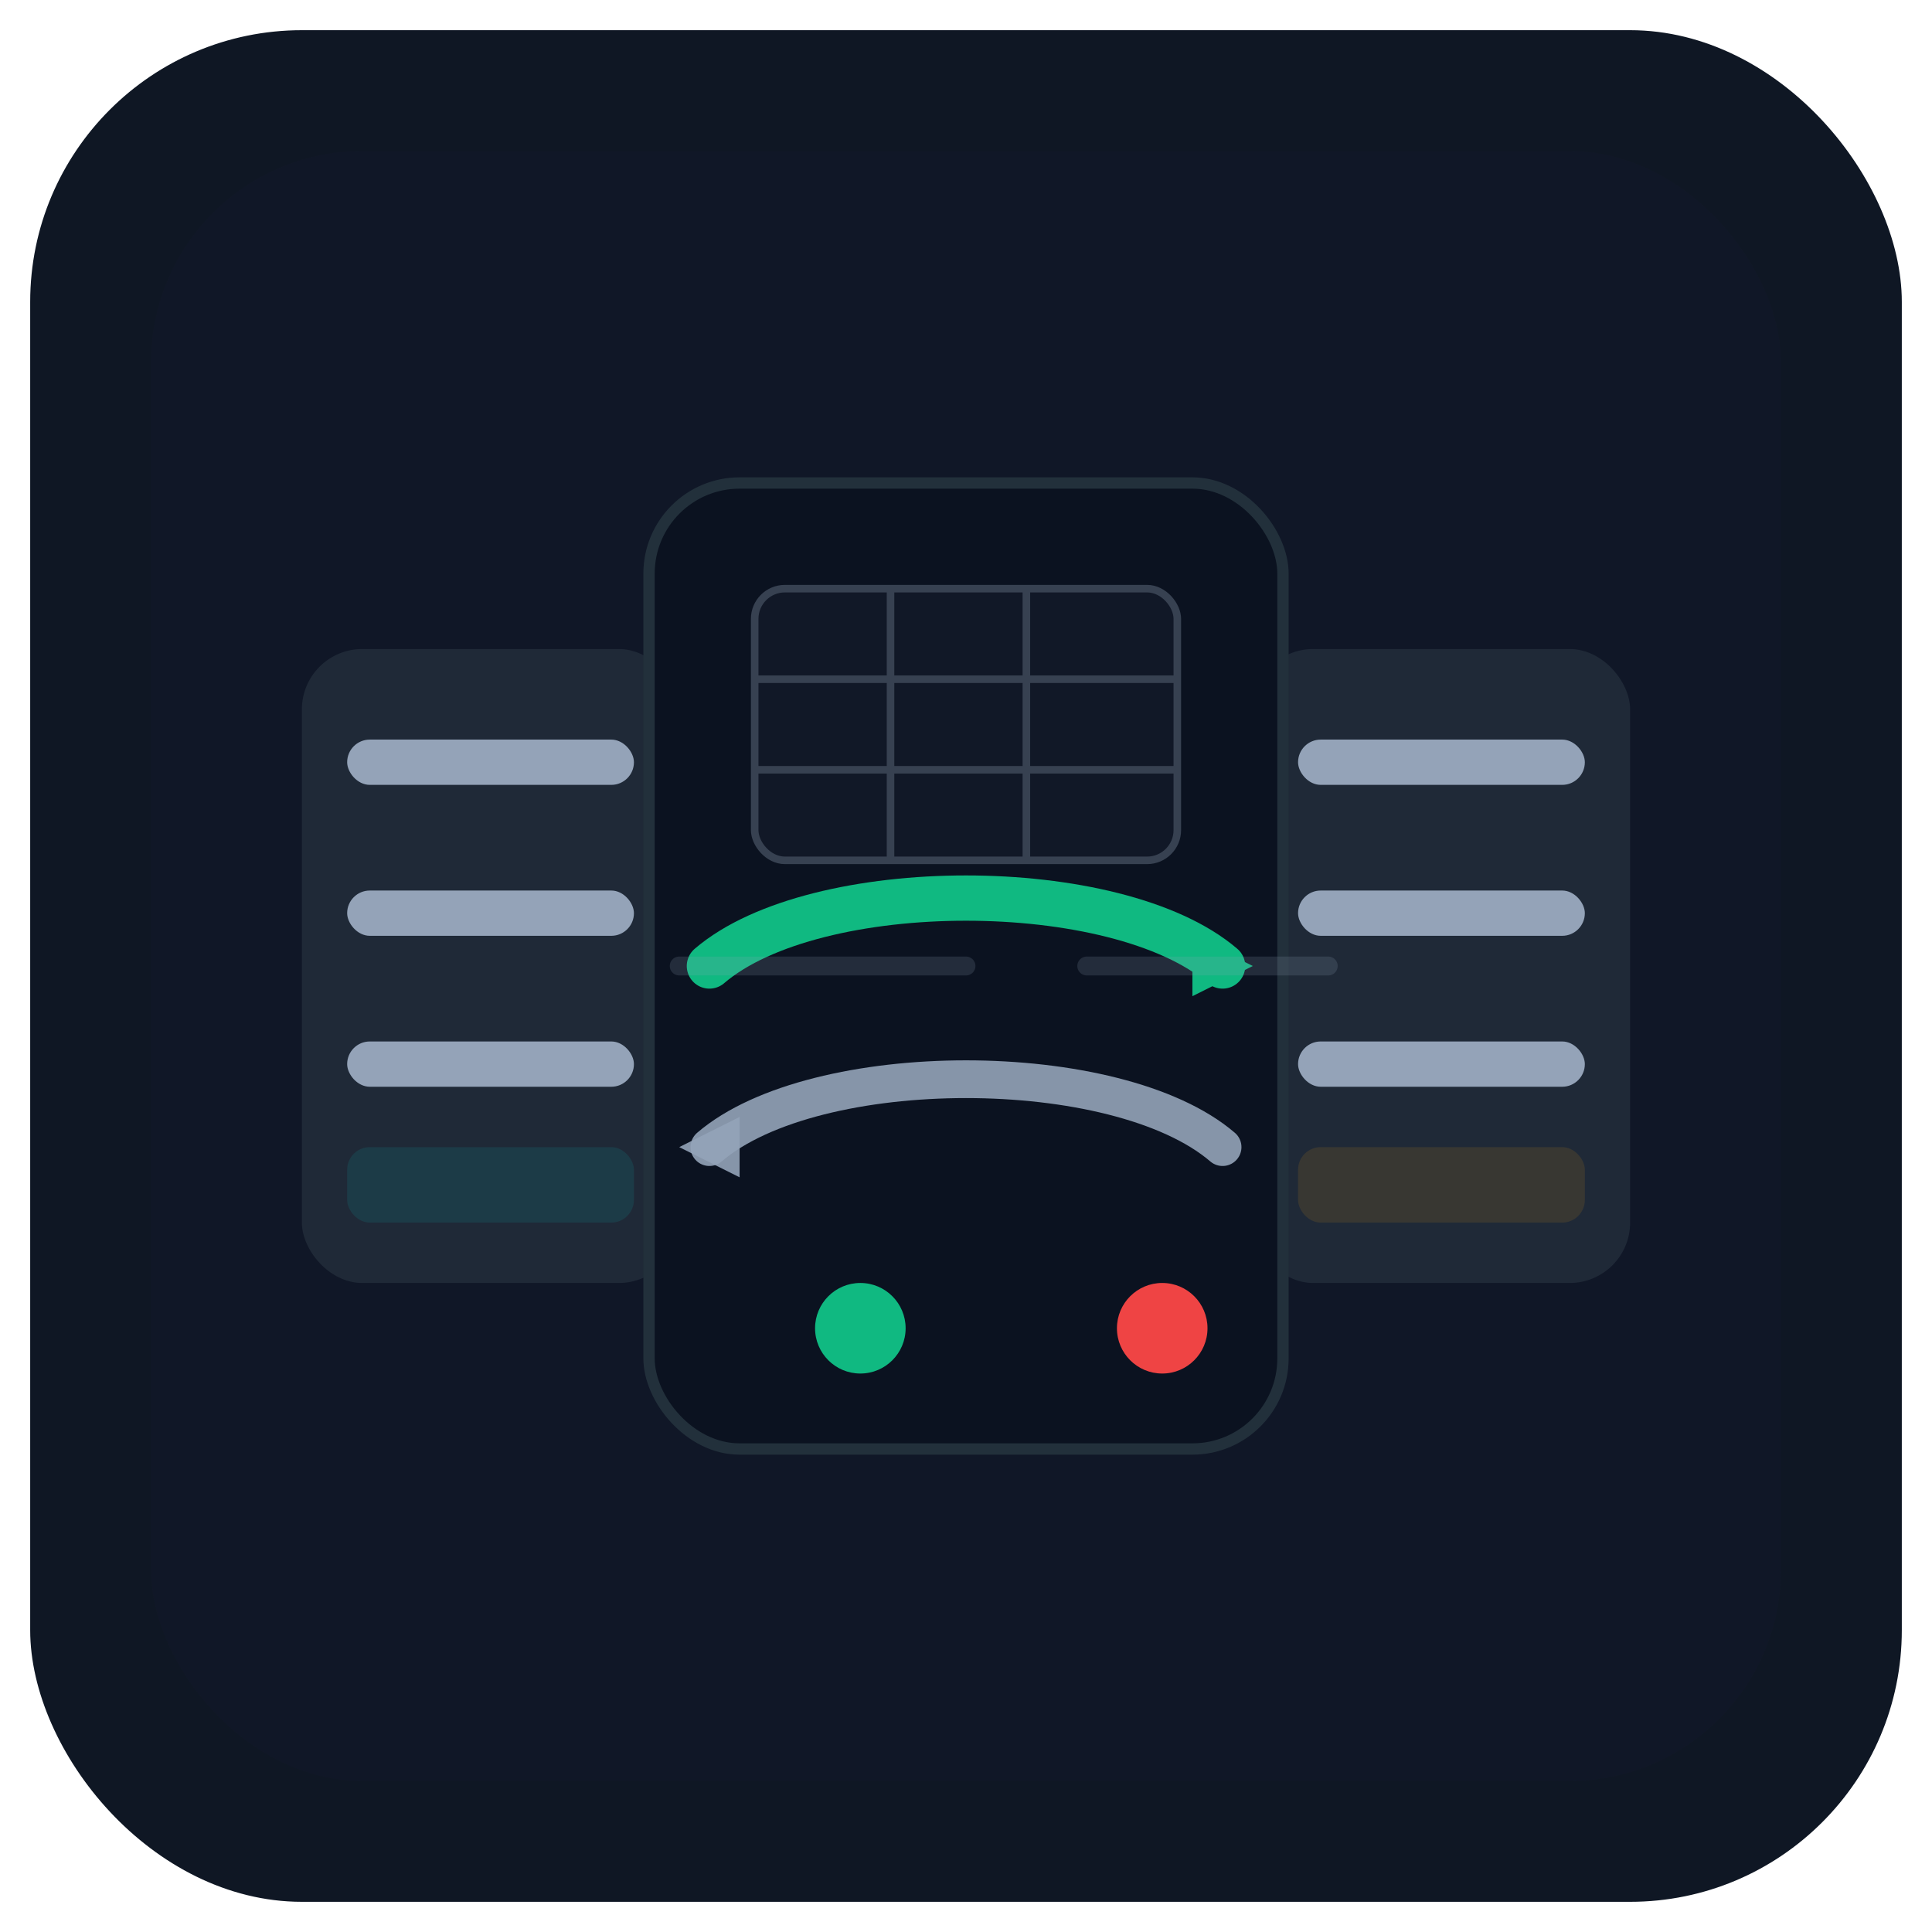 <?xml version="1.0" encoding="UTF-8"?>
<svg width="256" height="256" viewBox="0 0 256 256" version="1.1"
     xmlns="http://www.w3.org/2000/svg" xmlns:xlink="http://www.w3.org/1999/xlink">
  <!-- Background rounded square -->
  <rect x="4" y="4" width="248" height="248" rx="36" ry="36" fill="#0F1724"/>

  <!-- Soft inner panel -->
  <rect x="20" y="20" width="216" height="216" rx="28" ry="28" fill="#111827" opacity="0.9"/>

  <!-- Left CAN connector -->
  <g id="left-connector" transform="translate(40,86)">
    <rect x="0" y="0" width="50" height="84" rx="8" ry="8" fill="#1F2937"/>
    <!-- pins -->
    <g fill="#94A3B8">
      <rect x="6" y="12" width="38" height="6" rx="3" ry="3"/>
      <rect x="6" y="32" width="38" height="6" rx="3" ry="3"/>
      <rect x="6" y="52" width="38" height="6" rx="3" ry="3"/>
    </g>
    <!-- small label block -->
    <rect x="6" y="66" width="38" height="10" rx="3" ry="3" fill="#0EA5A0" opacity="0.15"/>
  </g>

  <!-- Right CAN connector (mirrored) -->
  <g id="right-connector" transform="translate(166,86)">
    <rect x="0" y="0" width="50" height="84" rx="8" ry="8" fill="#1F2937"/>
    <g fill="#94A3B8">
      <rect x="6" y="12" width="38" height="6" rx="3" ry="3"/>
      <rect x="6" y="32" width="38" height="6" rx="3" ry="3"/>
      <rect x="6" y="52" width="38" height="6" rx="3" ry="3"/>
    </g>
    <rect x="6" y="66" width="38" height="10" rx="3" ry="3" fill="#F59E0B" opacity="0.12"/>
  </g>

  <!-- Central app block -->
  <g id="app-block" transform="translate(86,64)">
    <rect x="0" y="0" width="84" height="128" rx="12" ry="12" fill="#0B1220" stroke="#22303B" stroke-width="1.5"/>
    <!-- mapping table icon (top) -->
    <g transform="translate(14,14)">
      <rect x="0" y="0" width="56" height="36" rx="4" ry="4" fill="#111827" stroke="#374151" stroke-width="1"/>
      <!-- grid lines -->
      <g stroke="#374151" stroke-width="1">
        <line x1="0" y1="12" x2="56" y2="12" />
        <line x1="0" y1="24" x2="56" y2="24" />
        <line x1="18" y1="0" x2="18" y2="36" />
        <line x1="36" y1="0" x2="36" y2="36" />
      </g>
    </g>

    <!-- arrows indicating retransmission (center) -->
    <g transform="translate(42,70)">
      <!-- left-to-right arrow (green) -->
      <path d="M -34 -6 C -20 -18, 20 -18, 34 -6" fill="none" stroke="#10B981" stroke-width="6" stroke-linecap="round" stroke-linejoin="round"/>
      <path d="M 30 -10 L 38 -6 L 30 -2 Z" fill="#10B981"/>

      <!-- right-to-left arrow (muted gray, behind) -->
      <path d="M -34 18 C -20 6, 20 6, 34 18" fill="none" stroke="#94A3B8" stroke-width="5" stroke-linecap="round" stroke-linejoin="round" opacity="0.9"/>
      <path d="M -30 14 L -38 18 L -30 22 Z" fill="#94A3B8" opacity="0.9"/>
    </g>

    <!-- small indicator lights (bottom) -->
    <g transform="translate(20,104)">
      <circle cx="8" cy="8" r="6" fill="#10B981" /> <!-- green: active -->
      <circle cx="28" cy="8" r="6" fill="#F97316" opacity="0.0"/> <!-- orange: warning (hidden by default) -->
      <circle cx="48" cy="8" r="6" fill="#EF4444" /> <!-- red: error -->
    </g>
  </g>

  <!-- Decorative subtle connection lines -->
  <g stroke="#475569" stroke-width="2.5" fill="none" stroke-linecap="round">
    <!-- left connector to app -->
    <path d="M 90 128 C 108 128, 122 128, 128 128" stroke="#94A3B8" opacity="0.18"/>
    <!-- app to right connector -->
    <path d="M 144 128 C 150 128, 164 128, 176 128" stroke="#94A3B8" opacity="0.18"/>
  </g>

  <!-- Small textual hint (optional, but kept as accessible title) -->
  <title>CAN Relay - Input to Output with ID mapping</title>
</svg>
